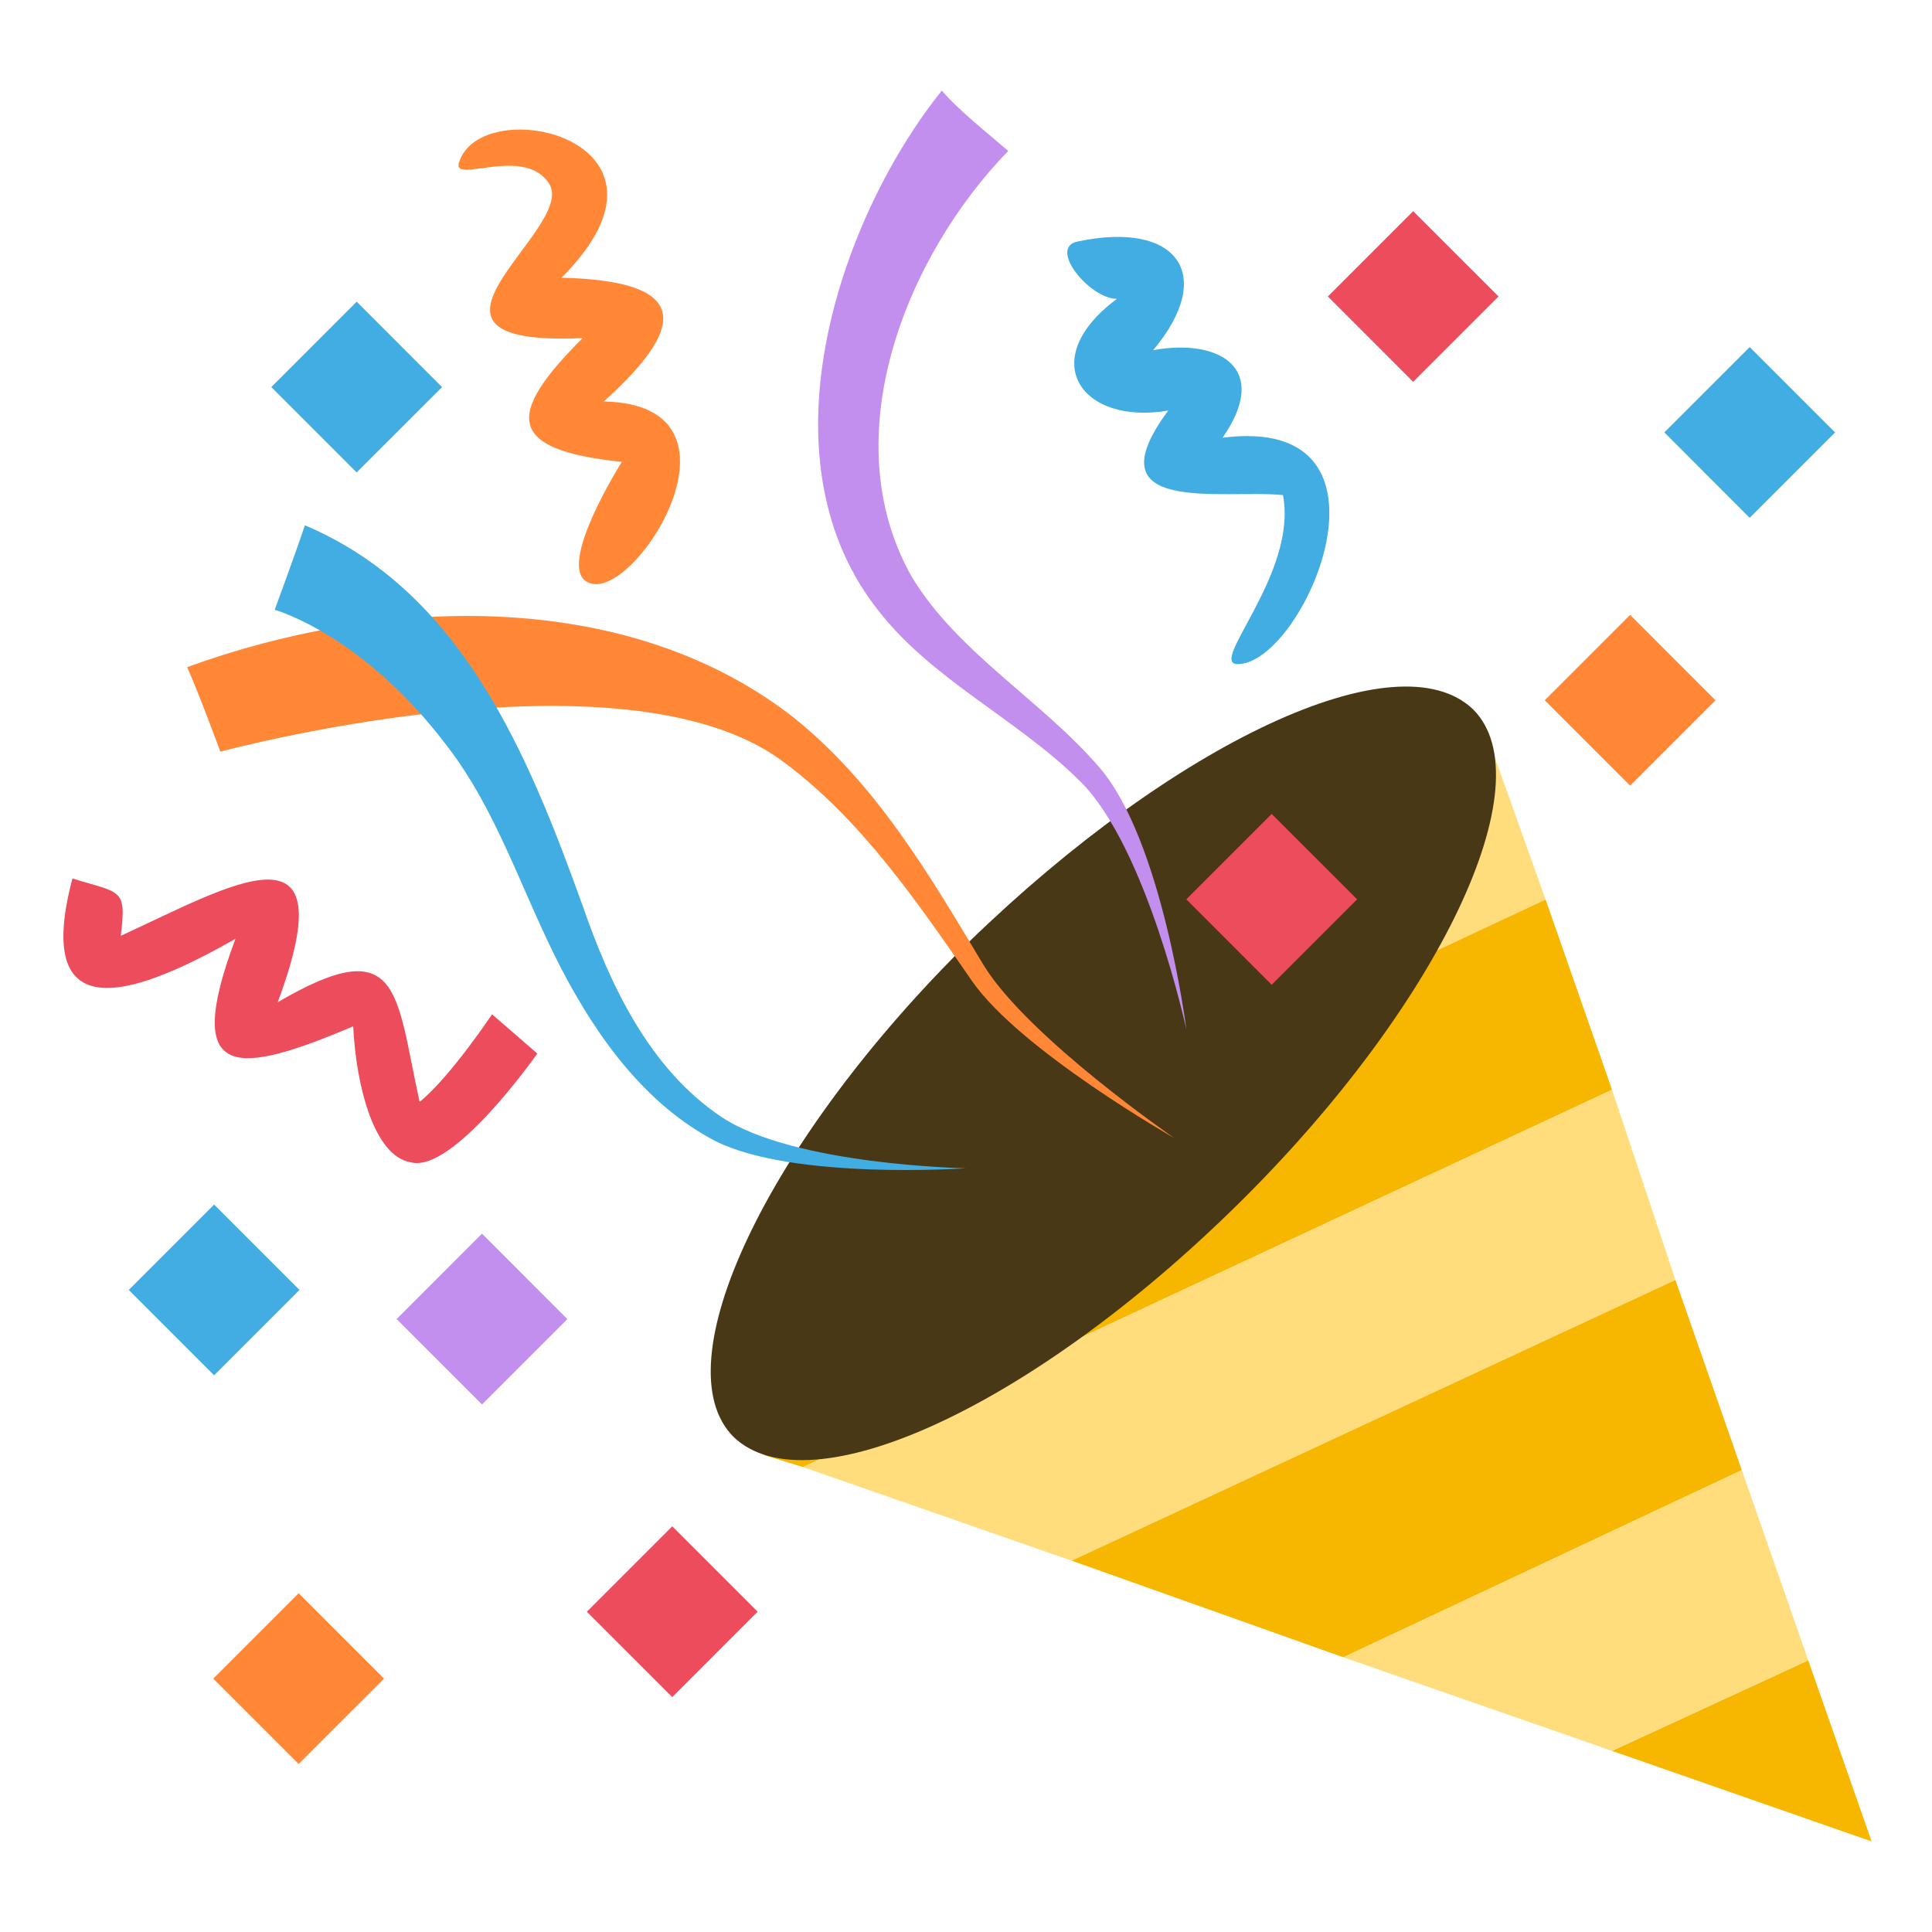 <svg width="52" height="52" viewBox="0 0 52 52" fill="none" xmlns="http://www.w3.org/2000/svg">
<path d="M50.375 49.562L43.388 47.125L48.669 44.688L50.375 49.562Z" fill="#F7B600"/>
<path d="M30.144 29.575L39.975 19.663L41.6 24.213L30.144 29.575Z" fill="#FFDD7D"/>
<path d="M41.6 24.212L43.388 29.331L21.613 39.487L20.556 39.162L30.144 29.575L41.6 24.212Z" fill="#F7B600"/>
<path d="M45.094 34.45L28.844 42.006L21.613 39.487L43.388 29.331L45.094 34.45Z" fill="#FFDD7D"/>
<path d="M46.881 39.569L36.156 44.606L28.844 42.006L45.094 34.45L46.881 39.569Z" fill="#F7B600"/>
<path d="M46.881 39.569L48.669 44.688L43.388 47.125L36.156 44.606L46.881 39.569Z" fill="#FFDD7D"/>
<path d="M26.081 25.35C20.637 30.713 17.794 36.725 19.744 38.675C21.775 40.625 27.787 37.863 33.312 32.419C38.756 27.056 41.6 21.044 39.65 19.094C37.619 17.144 31.606 19.988 26.081 25.35Z" fill="#493816"/>
<path d="M32.906 11.781C34.206 9.913 32.825 9.1 31.037 9.425C32.744 7.394 31.687 5.931 29.006 6.5C28.194 6.663 29.331 8.044 30.062 8.044C27.869 9.669 29.087 11.456 31.444 11.05C29.331 13.894 32.906 13.162 34.531 13.325C34.937 15.438 32.5 17.875 33.312 17.875C35.1 17.875 38.025 11.131 32.906 11.781Z" fill="#42ADE2"/>
<path d="M15.844 15.681C17.062 16.25 20.475 10.888 16.25 10.806C18.688 8.613 18.363 7.556 15.113 7.475C18.85 3.738 12.919 2.438 12.35 4.388C12.188 4.956 14.137 3.9 14.787 4.956C15.519 6.175 10.238 9.344 15.681 9.1C13.65 11.131 13.569 12.106 16.738 12.431C16.331 13.081 15.031 15.356 15.844 15.681Z" fill="#FF8736"/>
<path d="M14.462 28.356L13.244 27.3C13.244 27.3 12.106 29.006 11.294 29.656C10.644 26.731 10.806 25.025 7.475 26.975C9.344 21.938 6.256 23.806 3.25 25.188C3.412 23.887 3.25 24.05 1.95 23.644C0.812 27.95 3.9 26.65 6.337 25.269C4.875 29.169 6.419 28.925 9.506 27.625C9.587 29.25 10.075 31.119 11.05 31.281C12.187 31.606 14.462 28.356 14.462 28.356Z" fill="#ED4C5C"/>
<path d="M23.562 16.331C25.025 18.281 27.381 19.337 29.087 21.044C30.875 22.831 31.931 27.706 31.931 27.706C31.931 27.706 31.281 22.587 29.575 20.637C28.031 18.85 25.756 17.55 24.537 15.519C22.425 11.781 24.375 6.906 27.137 4.062C26.569 3.575 25.756 2.925 25.35 2.438C22.669 5.769 20.394 12.188 23.562 16.331Z" fill="#C28FEF"/>
<path d="M21.044 20.475C23.156 22.019 24.7 24.294 26.163 26.406C27.463 28.275 31.606 30.631 31.606 30.631C31.606 30.631 27.706 27.95 26.488 26C25.025 23.563 23.563 21.044 21.288 19.256C16.738 15.763 10.156 16.088 5.038 17.956C5.363 18.688 5.931 20.231 5.931 20.231C5.931 20.231 16.738 17.306 21.044 20.475Z" fill="#FF8736"/>
<path d="M12.025 20.069C13.406 21.856 14.056 24.05 15.113 26.081C16.087 27.95 17.387 29.738 19.256 30.713C21.369 31.769 26 31.444 26 31.444C26 31.444 21.369 31.363 19.419 30.063C17.469 28.763 16.413 26.488 15.681 24.375C14.219 20.313 12.431 15.925 8.206 14.138C7.963 14.869 7.394 16.413 7.394 16.413C7.394 16.413 9.75 17.063 12.025 20.069Z" fill="#42ADE2"/>
<path d="M49.392 11.639L47.094 9.341L44.796 11.638L47.093 13.938L49.392 11.639Z" fill="#42ADE2"/>
<path d="M46.172 18.848L43.875 16.55L41.577 18.848L43.875 21.145L46.172 18.848Z" fill="#FF8736"/>
<path d="M40.334 7.98L38.036 5.683L35.739 7.98L38.036 10.278L40.334 7.98Z" fill="#ED4C5C"/>
<path d="M15.271 35.503L12.973 33.204L10.675 35.503L12.973 37.801L15.271 35.503Z" fill="#C28FEF"/>
<path d="M20.392 43.379L18.094 41.081L15.795 43.38L18.094 45.678L20.392 43.379Z" fill="#ED4C5C"/>
<path d="M10.336 45.181L8.038 42.882L5.74 45.181L8.038 47.478L10.336 45.181Z" fill="#FF8736"/>
<path d="M8.061 34.719L5.763 32.421L3.466 34.719L5.763 37.017L8.061 34.719Z" fill="#42ADE2"/>
<path d="M11.898 10.419L9.6 8.12L7.302 10.419L9.599 12.716L11.898 10.419Z" fill="#42ADE2"/>
<path d="M36.527 24.206L34.228 21.908L31.93 24.206L34.228 26.505L36.527 24.206Z" fill="#ED4C5C"/>
</svg>
